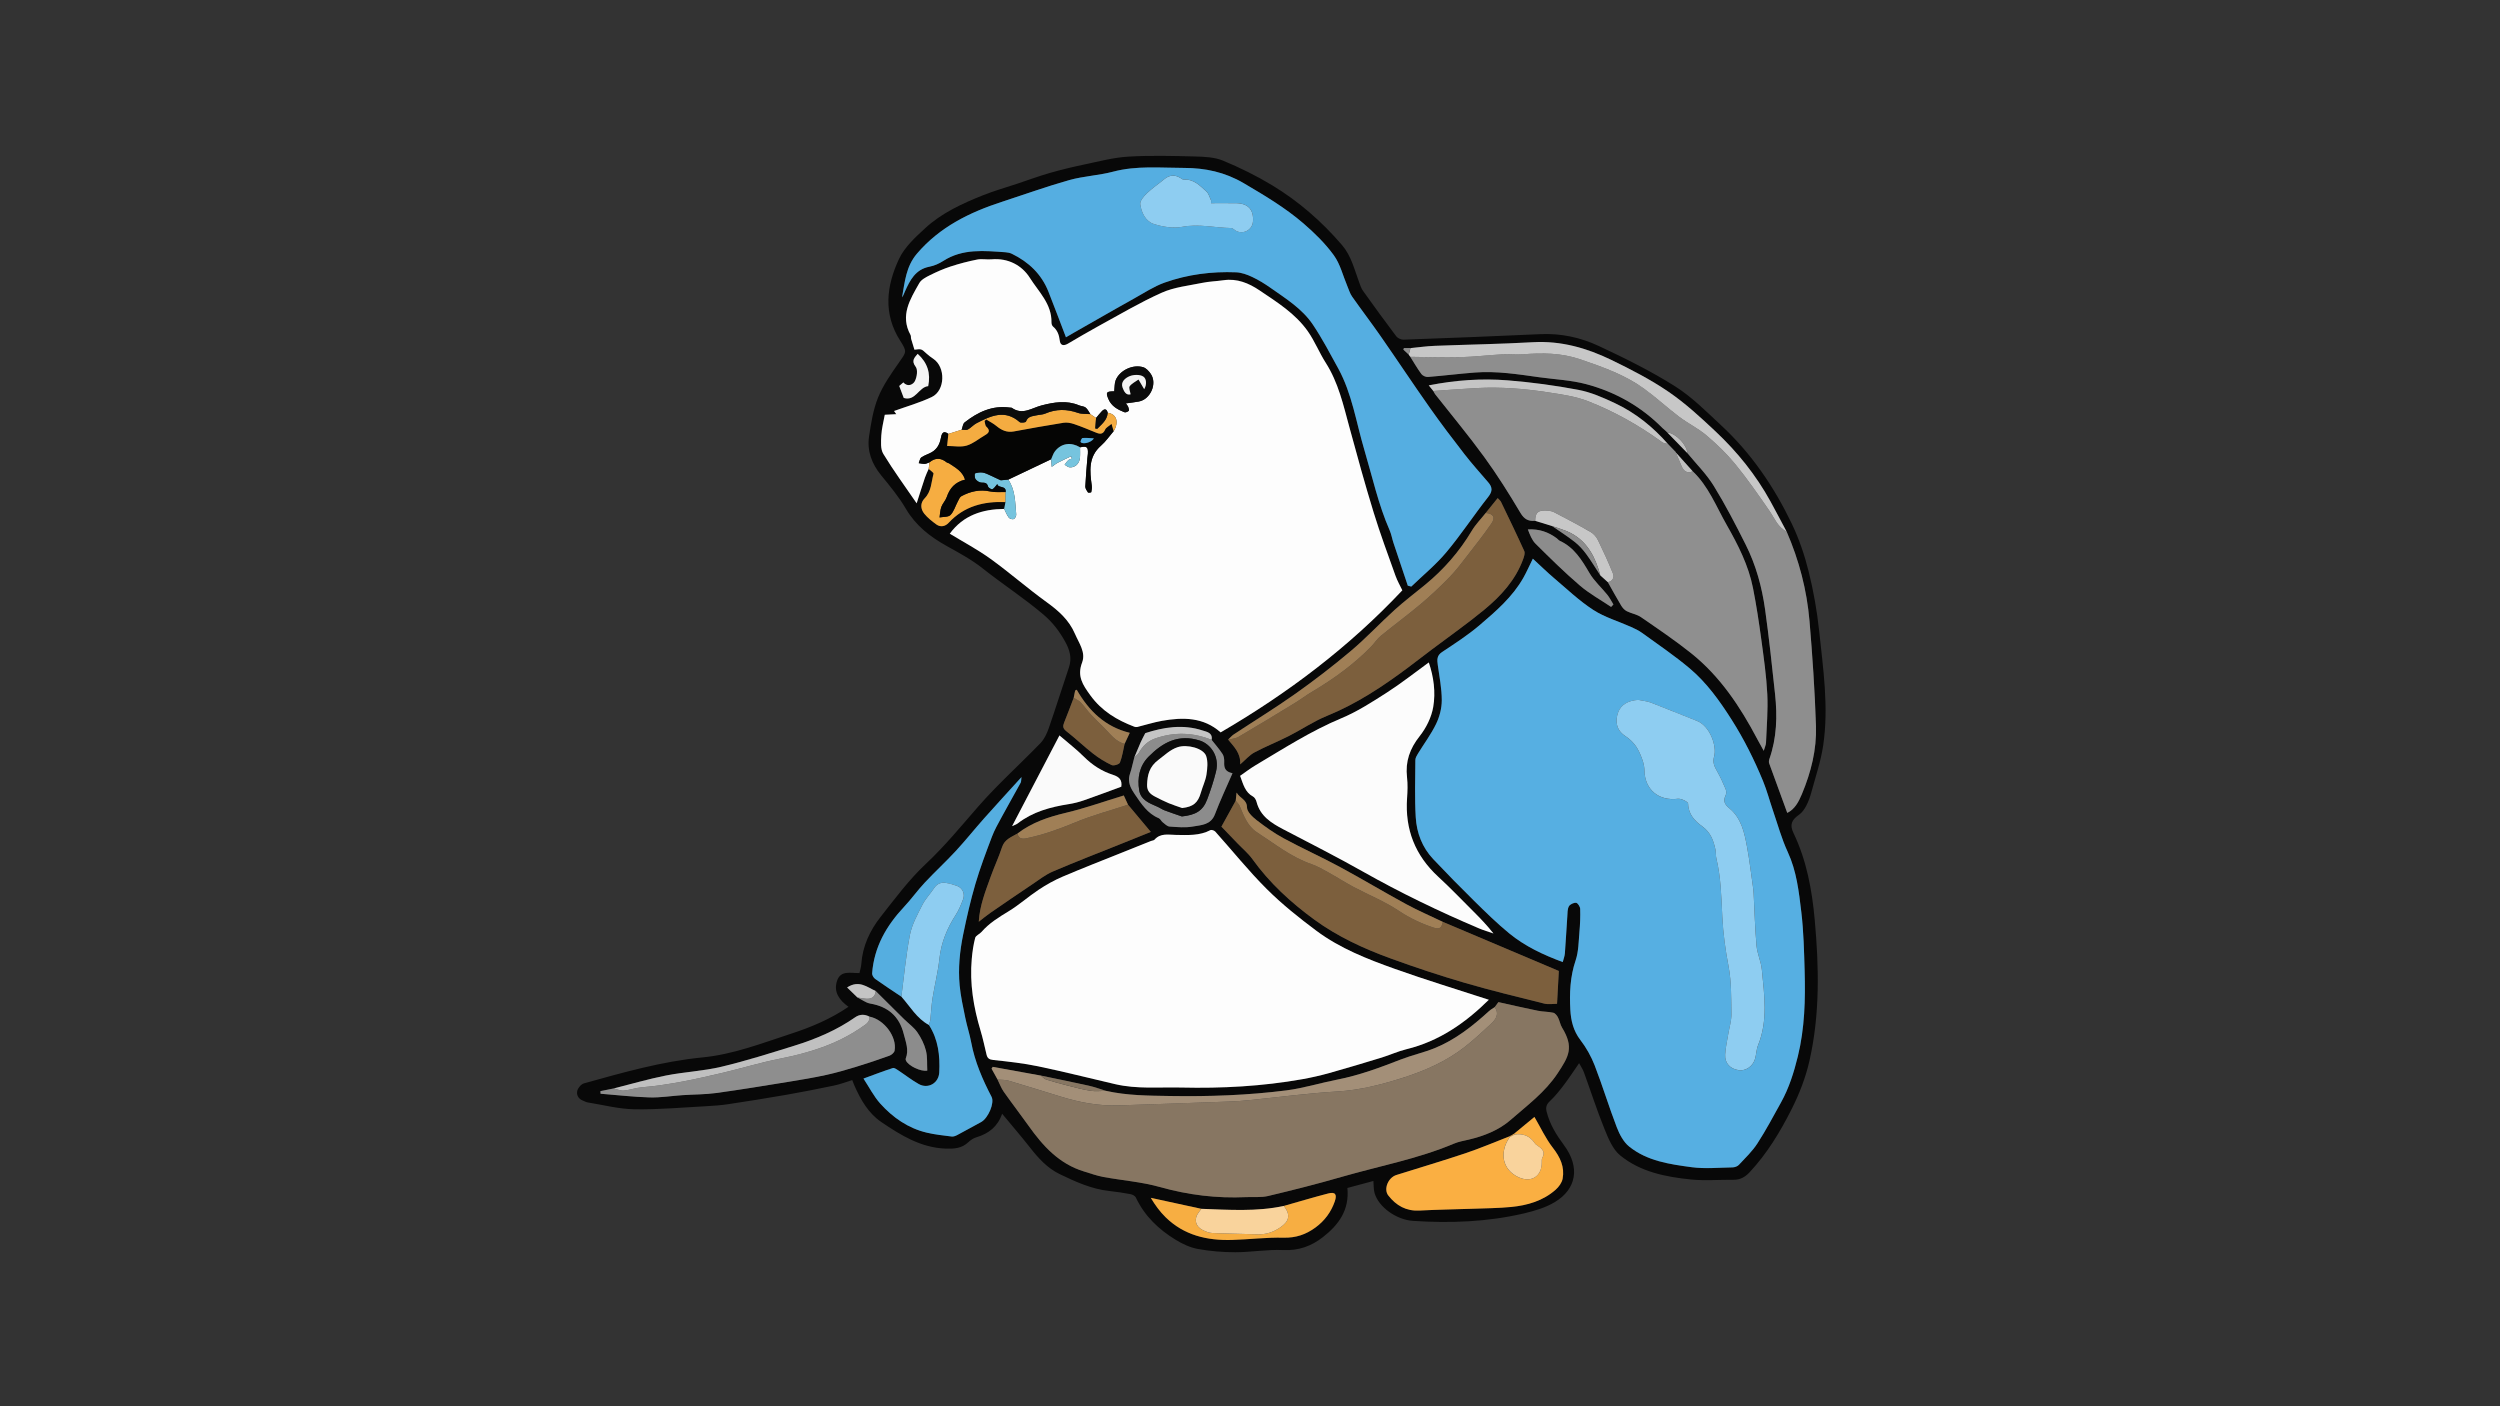 <?xml version="1.0" encoding="UTF-8"?>
<svg id="Layer_1" data-name="Layer 1" xmlns="http://www.w3.org/2000/svg" version="1.1" viewBox="0 0 1920 1080">
  <rect x="0" y="0" width="1920" height="1080" fill="#333333" stroke="none"/>
  <defs>
    <style>
      .cls-1 {
        fill: #f4ac41;
      }

      .cls-1, .cls-2, .cls-3, .cls-4, .cls-5, .cls-6, .cls-7, .cls-8, .cls-9, .cls-10, .cls-11, .cls-12, .cls-13, .cls-14, .cls-15, .cls-16, .cls-17, .cls-18, .cls-19, .cls-20, .cls-21, .cls-22, .cls-23, .cls-24, .cls-25, .cls-26, .cls-27 {
        stroke-width: 0px;
      }

      .cls-2 {
        fill: #f7ae42;
      }

      .cls-3 {
        fill: #fcfcfc;
      }

      .cls-4 {
        fill: #55aee1;
      }

      .cls-5 {
        fill: #8ecdf1;
      }

      .cls-6 {
        fill: #76c4de;
      }

      .cls-7 {
        fill: #faaf42;
      }

      .cls-8 {
        fill: #8f8f8f;
      }

      .cls-9 {
        fill: #f9d39c;
      }

      .cls-10 {
        fill: #877662;
      }

      .cls-11 {
        fill: #8e8e8e;
      }

      .cls-12 {
        fill: silver;
      }

      .cls-13 {
        fill: #a07f56;
      }

      .cls-14 {
        fill: #f6ad41;
      }

      .cls-15 {
        fill: #0b0b0b;
      }

      .cls-16 {
        fill: #56afe2;
      }

      .cls-17 {
        fill: #080808;
      }

      .cls-18 {
        fill: #fdfdfd;
      }

      .cls-19 {
        fill: #050504;
      }

      .cls-20 {
        fill: #fafafa;
      }

      .cls-21 {
        fill: #c7c7c7;
      }

      .cls-22 {
        fill: #f3f3f3;
      }

      .cls-23 {
        fill: #8c8c8c;
      }

      .cls-24 {
        fill: #c5c5c5;
      }

      .cls-25 {
        fill: #7c5f3d;
      }

      .cls-26 {
        fill: #55aee0;
      }

      .cls-27 {
        fill: #a38f78;
      }
    </style>
  </defs>
  <path class="cls-17" d="M1212.76,816.52c-4.14,5.96-7.72,11.48-11.69,16.72-3.3,4.34-6.75,8.66-10.7,12.38-2.68,2.52-3.42,4.72-2.54,8.22,2.41,9.59,7.45,17.76,13.22,25.52,12.9,17.34,9.42,33.99-6.92,43.83-7.09,4.27-15.52,6.77-23.67,8.69-28.08,6.59-56.62,7.64-85.31,5.75-12.67-.84-26.22-10.47-29.42-21.19-.86-2.86-.65-6.05-.96-9.46-6.66,1.79-13.49,3.63-19.97,5.38,1.66,17.03-6.76,28.36-18.8,37.75-8.9,6.94-18.64,10.49-30.46,9.94-12.21-.57-24.54,1.65-36.81,1.67-9.6.01-19.32-.81-28.75-2.52-5.89-1.07-11.76-3.8-16.94-6.96-13.12-7.99-24.01-18.33-30.71-32.57-.59-1.26-2.65-2.29-4.18-2.58-5.39-1.02-10.83-1.83-16.28-2.42-13.64-1.49-25.91-7.11-38.01-12.95-9.47-4.57-16.4-12.24-22.83-20.45-6.76-8.62-13.93-16.92-21.39-25.92-3.35,9.87-10.34,15.29-19.78,18.09-2.31.68-4.55,2.22-6.33,3.9-4.96,4.66-10.75,5.01-17.16,4.8-19.12-.65-34.6-10.32-49.54-20.43-9.85-6.66-15.95-17.24-20.74-28.23-.52-1.2-.96-2.42-1.57-3.97-4.72,1.45-9.19,3.19-13.82,4.16-12.32,2.59-24.69,5.02-37.09,7.19-14.73,2.57-29.49,4.91-44.28,7.14-5.58.84-11.24,1.26-16.88,1.56-18.41.97-36.83,2.68-55.22,2.37-12.02-.2-23.99-3.37-35.96-5.29-1.28-.21-2.47-.94-3.71-1.43-3.52-1.38-5.01-4.5-4.17-7.61.6-2.22,3.01-5,5.15-5.59,29.93-8.32,59.84-16.88,90.93-19.91,23.76-2.31,45.84-10.95,68.25-18.26,15.33-5,30.16-11.24,43.92-20.61-6.86-4.96-11.62-11.2-8.82-19.83,2.8-8.62,10.72-5.86,17.26-6.09.5-2.4,1.25-4.63,1.41-6.9.95-13.82,6.63-25.85,14.95-36.41,11-13.97,21.73-28.46,34.62-40.54,14.65-13.73,27.14-29.04,40.24-44.05,14.94-17.11,32-32.35,47.81-48.72,2.97-3.07,4.96-7.44,6.4-11.57,5.38-15.5,10.26-31.17,15.5-46.71,2.39-7.1.49-13.38-2.89-19.5-4.39-7.96-9.53-14.8-16.82-20.99-14.95-12.7-31.39-23.3-46.69-35.46-8.5-6.75-18.29-11.98-27.82-17.3-12.68-7.08-23.56-15.59-31.12-28.5-5.35-9.13-12.23-17.42-18.96-25.65-7.24-8.86-10.93-18.78-9.25-29.99,1.51-10.05,3.14-20.39,6.9-29.71,3.79-9.39,9.86-17.99,15.72-26.39,5.98-8.57,6.85-8.56,1.33-17.17-13.35-20.83-10.6-42.24-1.01-62.78,4.24-9.09,12.52-16.7,20.14-23.71,12.74-11.71,28.43-18.92,44.35-25.27,8.61-3.44,17.58-5.97,26.39-8.91,8.3-2.77,16.53-5.82,24.93-8.23,8.74-2.51,17.6-4.65,26.51-6.51,11.18-2.34,22.39-5.36,33.71-6.04,17.04-1.02,34.19-.56,51.28-.13,7.24.18,15.01.5,21.54,3.19,13,5.37,25.77,11.66,37.8,18.95,20.31,12.31,38.14,27.81,53.64,45.92,7.07,8.26,9.43,18.57,13.07,28.35.86,2.3,1.6,4.77,3,6.73,8.4,11.77,16.9,23.49,25.62,35.03,1.11,1.46,3.75,2.59,5.63,2.52,35.05-1.27,70.11-2.62,105.15-4.24,15.69-.72,30.72,2.56,44.59,9.04,19.99,9.34,39.92,19.19,58.55,30.92,13.06,8.23,24.26,19.6,35.69,30.21,23.09,21.44,40.57,47.17,54.11,75.42,5.57,11.62,9.81,24.09,12.93,36.61,3.73,14.98,6.46,30.33,8.08,45.68,3.09,29.24,7.46,58.58,3.1,88.01-1.81,12.23-5.9,24.13-9.13,36.13-.95,3.51-2.21,7.02-3.9,10.22-1.34,2.54-3.15,5.19-5.45,6.8-5.87,4.11-7.37,7.74-4.32,14.11,10.16,21.21,14.26,43.9,16.34,67.04,3.26,36.11,4.01,72.15-4.08,107.85-2.95,13.01-7.72,25.29-13.73,37.22-8.8,17.48-18.83,34.04-32.24,48.41-3.31,3.54-7.1,5.82-12.19,5.77-10.99-.12-22.07.88-32.94-.23-19.4-1.98-38.78-5.81-54.27-18.49-5.72-4.69-9.08-12.97-12.02-20.22-5.81-14.32-10.54-29.08-15.83-43.61-.83-2.27-2.25-4.33-3.65-6.95ZM1160.92,871.86c-.67.33-1.34.67-2.01,1-11.09,4.29-22.04,9-33.3,12.77-17.61,5.91-35.44,11.16-53.17,16.75-6.42,2.02-9.99,10.9-6.24,15.71,6.07,7.78,13.71,12.16,24.04,11.6,13.76-.75,27.56-.91,41.34-1.4,9.63-.34,19.29-.42,28.87-1.34,12.59-1.21,24.58-4.67,34.31-13.29,2.42-2.14,4.78-5.36,5.34-8.42,1.66-9.04-1.86-16.49-7.52-23.78-5.56-7.16-9.44-15.63-14.13-23.66-4.63,3.82-10.14,8.36-15.64,12.91-.63.38-1.26.76-1.88,1.15ZM658.48,766.04c3.29,1.62,6.43,4.12,9.9,4.71,13.62,2.34,22.27,9.79,25.64,23.21,1.56,6.23,4.2,12.41,1.56,19.02-.16.39-.02.99.15,1.42,1.66,4.07,11.44,8.79,16.41,7.84-.27-5.12.22-10.45-1.02-15.35-1.26-4.97-3.69-9.89-6.63-14.11-2.68-3.86-6.78-6.73-10.19-10.09-7.28-7.18-14.53-14.4-21.79-21.61-6.62-2.93-12.75-8.71-21.95-2.71,2.79,2.7,5.35,5.19,7.91,7.67ZM1192.01,404.02c5.82,4.04,11.82,7.84,17.39,12.2,3.31,2.6,6.26,5.83,8.77,9.23,3.89,5.28,7.27,10.94,10.87,16.44,1.93,1.74,3.86,3.48,5.79,5.21,3.4,6.01,6.69,12.09,10.25,18,1.02,1.69,2.55,3.4,4.27,4.28,3.52,1.79,7.76,2.4,10.94,4.59,12.98,8.94,26.07,17.79,38.39,27.6,22.36,17.82,37.82,41.19,51.01,66.22,1.42,2.71,2.95,5.36,4.87,8.85.8-2.8,1.68-4.53,1.75-6.29.49-12.42,1.59-24.88.98-37.25-.69-14.07-2.72-28.1-4.62-42.09-1.79-13.17-3.79-26.33-6.36-39.37-3.46-17.5-11.5-33.24-20.25-48.59-8.03-14.09-13.9-29.57-26.01-41.08-4.36-4.86-8.72-9.72-13.08-14.57l.03-.36s-.33-.14-.33-.14c-.27-.29-.53-.58-.8-.87-1.63-1.7-3.27-3.39-4.9-5.09-11.54-13.14-24.99-23.96-40.8-31.39-8.96-4.21-18.33-8.33-27.96-10.16-17.92-3.4-36.1-5.84-54.28-7.3-20.03-1.61-40.09-.19-60.65,3.86,1.33,1.63,2.42,2.97,3.51,4.3.48.86.87,1.79,1.47,2.56,12.58,16.02,25.67,31.68,37.65,48.15,10.02,13.78,19.12,28.27,27.82,42.93,2.96,5,6.21,6.54,11.32,6.09,4.33,1.34,8.66,2.68,12.98,4.02ZM824.59,535.92c-2.43,6.34-4.77,12.71-7.33,18.99-1.15,2.83-.99,4.56,1.74,6.69,7.04,5.48,13.48,11.72,20.51,17.21,4.38,3.42,9.22,6.4,14.24,8.77,1.57.74,5.81-.58,6.35-1.94,1.8-4.55,2.48-9.54,3.58-14.36,1.18-2.52,2.36-5.04,3.97-8.49-18.83-4.56-31.44-16.81-40.75-33.11-.4.22-.81.45-1.21.67-.37,1.86-.74,3.71-1.1,5.57ZM772.24,385.63c-.34,1.73-.69,3.45-1.03,5.18-16.67.2-31.37,4.84-41.76,19.03,10.33,6.31,21.35,12.15,31.38,19.38,14.65,10.57,28.29,22.56,42.93,33.14,9.21,6.65,17.25,13.72,21.83,24.41,3.06,7.15,8.46,14.16,5.46,22.06-3.97,10.45.46,17.01,6.31,25.1,8.81,12.18,20.47,19.07,33.84,24.16.69.26,1.57.36,2.28.18,6.27-1.54,12.46-3.54,18.79-4.68,16.26-2.93,32.06-2.85,45.18,8.84,51.46-29.98,98.54-65.48,139.54-109.1-1.61-3.39-3.81-7.15-5.25-11.18-5.75-16.1-11.73-32.15-16.74-48.49-6.68-21.76-12.73-43.72-18.69-65.7-4.61-17.01-8.46-34.2-18.15-49.38-4.99-7.81-8.44-16.65-13.76-24.2-9.56-13.58-23.57-22.3-37.08-31.4-8.3-5.58-17.24-9.29-27.63-7.79-5.41.78-10.93.91-16.26,2.01-10.5,2.16-21.59,3.27-31.2,7.57-16.88,7.55-32.87,17.1-49.16,25.97-7.73,4.21-15.28,8.76-22.9,13.18-3.1,1.81-5.8,1.6-6.26-2.34-.51-4.35-1.78-7.97-5.21-10.85-.76-.64-1.19-2.1-1.16-3.17.28-14.15-9.92-23.6-16.57-34.15-6.15-9.75-16.79-15.39-29.53-14.27-3.63.32-7.43-.53-10.96.17-6.91,1.38-13.77,3.17-20.46,5.35-5.49,1.8-10.84,4.18-16.02,6.77-2.96,1.48-6.48,3.31-7.98,5.98-6.99,12.37-14.97,24.82-6.7,39.88.45.81.17,1.99.44,2.94.8,2.82,1.71,5.62,2.53,8.3,5.44-.67,5.38-.61,9.01,2.75,1.7,1.58,3.58,2.99,5.51,4.27,9.53,6.35,9.2,24.38-1.2,29.33-9.2,4.39-19.16,7.18-28.97,10.74.34.48.9,1.29,1.7,2.44-3.11.16-5.84.3-8.82.45-.97,5.48-2.4,10.66-2.67,15.89-.24,4.71-.71,10.4,1.51,14.08,7.68,12.68,16.49,24.66,25.65,38.04,2.45-7.63,4.33-13.7,6.36-19.72.78-2.3,1.89-4.48,2.86-6.72,1.31,1.27,3.95,2.9,3.72,3.75-1.74,6.44-1.6,13.55-6.82,18.87-3.5,3.57-3.23,8.15-.26,11.82,2.56,3.16,5.9,5.78,9.21,8.2,3.3,2.41,6.95,1.51,9.49-1.23,11.89-12.82,26.95-16.61,43.69-15.9ZM930.53,568.21c.98-5.5-3.75-6.15-6.89-7.18-15.17-5-30.11-2.52-44.07,2.03-1.36,2.68-2.53,4.76-3.5,6.94-1.69,3.8-3.25,7.66-4.87,11.5-.8,3.21-1.58,6.42-2.41,9.62-.56,2.16-1.55,4.28-1.7,6.46-.34,4.77,1.73,8.51,4.49,12.54,5.04,7.35,9.7,14.67,18.36,18.3,1.23.51,1.89,2.25,3.03,3.14,1.64,1.27,3.41,3.13,5.23,3.26,5.96.42,12.12,1.02,17.92-.03,6.39-1.15,13.8-1.11,16.94-9.39,3.97-10.49,8.8-20.66,13.49-31.53-6.01-1.21-6.54-4.56-6.37-8.6.09-2.05-.19-4.49-1.26-6.13-2.49-3.83-5.56-7.29-8.4-10.9ZM986,926.15c-20.99,4.53-42.2,2.96-63.38,2.22-12.93-2.81-25.86-5.62-38.8-8.43,3.26,5.51,6.96,10.58,11.38,14.91,14.1,13.83,31.76,17.96,50.79,17.43,13.28-.37,26.55-2.08,39.8-1.75,9.43.23,17.12-2.41,24.45-7.77,7.09-5.19,12.03-11.88,14.89-20.1,1.89-5.44.31-7.47-5.09-6.07-11.4,2.96-22.7,6.35-34.03,9.56ZM1083.24,267.32h-5.03c-.15.39-.3.78-.44,1.17,1.37,1.28,2.74,2.55,4.11,3.83.41.56.81,1.13,1.22,1.69,2.81,4.44,5.42,9.03,8.54,13.24.97,1.31,3.37,2.38,5.01,2.25,12.07-.97,24.09-2.48,36.16-3.41,16.67-1.28,33.09,1.37,49.52,3.65,11.99,1.67,24.29,2.19,35.9,5.29,22.42,5.99,42.28,17.18,58.75,33.89.64.56,1.28,1.11,1.92,1.67.5.48,1,.97,1.51,1.45,5.18,5.33,10.35,10.65,15.53,15.98,6.82,8.35,14.64,16.08,20.25,25.18,8.97,14.55,16.83,29.82,24.52,45.12,7.9,15.73,12.51,32.67,14.93,50.03,3,21.55,5.3,43.21,7.62,64.85,1.81,16.84,1.34,33.56-4.38,49.79-.35.99-.5,2.3-.16,3.25,4.59,12.76,9.29,25.48,13.91,38.11,5.75-2.92,8.61-8.2,11.21-14.4,7.03-16.82,11.43-34.24,10.84-52.32-.88-26.91-2.69-53.81-4.97-80.64-2.02-23.8-8.03-46.78-17.58-68.75-4.14-7.75-8.19-15.55-12.43-23.24-11.09-20.16-25.4-37.92-42.07-53.61-11.47-10.8-23.19-21.63-36.14-30.48-13.8-9.43-28.87-17.19-43.96-24.5-18.86-9.14-38.66-14.82-60.16-13.6-25.23,1.43-50.53,1.8-75.79,2.8-6.12.24-12.22,1.13-18.33,1.73ZM799.39,826.05c-12.32-2.23-24.65-4.47-36.97-6.7-.3.47-.61.94-.91,1.4,1.55,2.8,3.1,5.6,4.64,8.4,1.55,3.12,2.75,6.49,4.73,9.31,6.19,8.81,12.8,17.32,19.03,26.1,11.04,15.56,23.52,29.32,42.57,35.11,4.91,1.49,9.78,3.29,14.8,4.22,14.53,2.69,29.48,3.78,43.63,7.77,21.75,6.13,43.62,8.77,66.06,7.74,5.64-.26,11.5.42,16.89-.86,18.89-4.49,37.74-9.25,56.39-14.65,28.87-8.36,58.6-13.83,86.47-25.61,3.64-1.54,7.66-2.19,11.54-3.11,11.63-2.76,22.93-7.25,31.73-14.93,12.8-11.17,26.72-21.43,36.31-35.99,8.46-12.84,12.7-19.74,3.35-35.06-1.43-2.35-1.82-5.33-3.11-7.79-.77-1.48-2.19-3.29-3.62-3.61-3.85-.87-7.93-.73-11.81-1.52-10.2-2.08-20.34-4.43-30.33-6.64-.91,1.23-1.86,2.53-2.82,3.82-1.47,1.01-3.07,1.86-4.37,3.05-12.59,11.49-25.88,22.04-41.81,28.49-8.43,3.41-17.44,5.38-25.92,8.68-15.96,6.22-31.95,12.18-48.85,15.47-13.03,2.54-25.82,6.58-38.94,8.25-29.7,3.79-59.59,4.83-89.56,4.33-16.49-.27-32.91-.3-49.09-3.95-4.41-1.34-8.75-2.97-13.23-3.97-12.23-2.73-24.52-5.2-36.79-7.77ZM667.7,780.75c-3.72-2-7.53-1.85-10.87.48-14.34,10-30.21,16.73-46.76,21.86-18.54,5.75-37.08,11.66-55.94,16.15-14.01,3.33-28.63,3.97-42.79,6.77-13.45,2.66-26.66,6.56-39.98,9.91-3.4.69-6.8,1.38-10.21,2.06.03.66.05,1.32.08,1.99,12.55,1,25.08,2.48,37.65,2.84,8.41.24,16.86-1.17,25.3-1.74,8.63-.58,17.34-.47,25.88-1.64,18.76-2.56,37.45-5.67,56.14-8.7,9.49-1.54,18.98-3.14,28.37-5.19,7.76-1.7,15.42-3.94,23.03-6.26,8.55-2.61,17.04-5.45,25.45-8.49,1.64-.59,3.74-2.36,4.02-3.89,1.96-10.65-8.1-24-19.35-26.16ZM866.31,618c-1.22-2.66-2.44-5.32-3.24-7.08-15.09,4.59-29.6,9.77-44.5,13.32-13.42,3.19-26.08,7.41-37.1,15.87-4.63,2.72-9.89,4.39-11.89,10.48-2.53,7.71-6.02,15.1-8.75,22.75-3.98,11.13-8.44,22.16-9.13,34.56,3.18-2.45,5.94-4.79,8.9-6.83,10.64-7.34,21.31-14.64,32.05-21.83,5.21-3.49,10.26-7.5,15.95-9.93,17.53-7.5,35.34-14.36,53.03-21.47,7.72-3.1,15.43-6.21,22.19-8.93-5.93-7.08-11.72-14-17.51-20.91ZM1141.01,393.97c-3.6,4.55-7.77,8.76-10.71,13.7-9.49,15.92-21.45,29.61-35.72,41.34-7.84,6.44-15.97,12.57-23.48,19.37-11.34,10.27-21.8,21.54-33.47,31.39-13.7,11.57-27.97,22.55-42.61,32.92-15.44,10.94-31.62,20.85-47.43,31.28-1.64,1.08-2.93,2.69-4.38,4.05,4.39,5.46,9.85,10.34,9.23,19.04,4.12-3.54,7.12-7.14,10.95-9.19,8.54-4.57,17.6-8.14,26.24-12.52,9.9-5.02,19.2-11.38,29.42-15.54,22.72-9.25,42.86-22.56,62.33-37.13,6.12-4.58,12.16-9.28,18.27-13.89,13.38-10.09,27.16-19.71,40.07-30.37,12.89-10.65,24.23-22.88,30.09-39.11.69-1.92,1.53-4.51.81-6.11-5.73-12.68-11.81-25.21-17.85-37.75-.47-.97-1.45-1.68-2.56-2.92-3.22,3.99-6.21,7.71-9.21,11.43ZM692.26,765.45c6.73,7.54,11.77,16.73,21.12,21.72,7.21,11.14,8.57,23.64,7.94,36.42-.41,8.3-8.61,12.93-15.73,8.95-5.47-3.05-10.43-7-15.68-10.46-1.3-.85-3.12-2.2-4.23-1.84-7.18,2.32-14.22,5.04-22.56,8.09,4.48,6.78,7.95,13.73,12.96,19.28,9.66,10.71,21.35,18.87,35.66,22.26,6.27,1.49,12.74,2.16,19.15,2.97,1.35.17,2.95-.46,4.22-1.13,6.14-3.24,12.19-6.67,18.31-9.95,5.51-2.95,10.49-14.75,8.1-19.34-6.93-13.32-12.88-26.98-15.66-41.89-1.19-6.36-3.26-12.56-4.55-18.9-1.68-8.26-3.55-16.54-4.33-24.91-1.23-13.14.09-26.29,2.74-39.17,2.67-12.97,5.62-25.93,9.34-38.63,3.6-12.27,8.17-24.28,12.69-36.26,1.96-5.19,4.76-10.09,7.41-15,4.82-8.9,9.83-17.69,14.7-26.57.42-.76.29-1.83.63-4.3-10.22,11.26-19.55,21.38-28.7,31.67-7.39,8.31-14.32,17.04-21.87,25.19-7.67,8.3-16.03,15.96-23.75,24.22-5.55,5.94-10.3,12.63-15.86,18.56-13.59,14.48-23.04,30.87-24.54,51.08-.1,1.41,1.16,3.45,2.4,4.34,6.58,4.68,13.36,9.08,20.06,13.58ZM1108.1,707.99c-9.42-4.52-19.06-8.66-28.23-13.64-17.22-9.36-34.03-19.46-51.27-28.77-14.03-7.57-28.62-14.11-42.64-21.7-7.38-4-14.32-8.94-20.97-14.09-3.17-2.46-7.25-6.37-7.3-9.68-.08-6.15-5.15-6.67-8-11.4-.33,3.08-.5,4.66-.66,6.24-3.49,6.33-6.98,12.65-10.98,19.92,3.55,3.68,8,8.31,12.46,12.95,3.8,3.95,8.14,7.53,11.3,11.94,13.15,18.32,29.49,33.31,47.57,46.51,18.02,13.16,38.13,22.37,58.94,29.94,18.54,6.74,37.29,12.97,56.22,18.51,20.36,5.95,41,10.93,61.59,16.08,3.06.76,6.47.11,9.67.11.48-8.76.93-17.15,1.37-25.2-29.6-12.53-59.34-25.12-89.08-37.71ZM1200.18,738.86c.57-2.26,1.47-4.44,1.64-6.69.73-9.45,1.21-18.91,1.86-28.36.18-2.63.05-5.58,1.22-7.74.84-1.55,3.72-2.88,5.53-2.71,1.24.12,3.09,2.98,3.14,4.66.18,5.96-.05,11.96-.59,17.91-.65,7.28-.62,14.9-2.92,21.68-4.23,12.5-4.75,25.15-4.06,37.96.45,8.29,2.33,16.16,7.75,23.2,4.51,5.86,8.28,12.6,10.95,19.5,6.06,15.66,10.93,31.79,16.96,47.47,2.08,5.41,5.16,11.3,9.51,14.81,13.81,11.16,31.11,13.61,47.97,15.87,10.3,1.38,20.93.33,31.41.15,1.66-.03,3.77-.74,4.86-1.91,4.97-5.32,10.35-10.45,14.27-16.5,6.59-10.17,12.27-20.93,18.16-31.54,6.16-11.1,9.9-23.1,12.91-35.4,5.28-21.59,5.83-43.53,5.2-65.53-.43-15.12-.77-30.31-2.56-45.31-1.86-15.61-3.6-31.33-10.42-46.05-4.73-10.2-7.71-21.22-11.38-31.91-2.59-7.54-4.61-15.32-7.64-22.68-6.72-16.28-14.5-31.96-24.02-46.94-9.27-14.6-19.21-28.49-32.37-39.56-11.55-9.71-24.12-18.21-36.36-27.09-2.63-1.91-5.65-3.35-8.63-4.68-9.67-4.32-20.15-7.35-28.92-13.03-10.78-6.98-20.24-16.03-30.1-24.39-5.51-4.67-10.67-9.75-16.34-14.98-2.7,5.48-4.75,10.18-7.26,14.63-8.34,14.79-21.07,25.72-33.69,36.49-8.94,7.63-18.95,14.05-28.76,20.59-4.09,2.72-3.84,5.94-3.3,9.9,1.25,9.01,3.05,18.05,3.08,27.09.02,6.07-1.67,12.61-4.32,18.11-3.87,8.04-9.33,15.3-14.02,22.96-.91,1.49-1.95,3.25-1.96,4.89-.09,14.66-.58,29.36.29,43.97.72,11.98,4.98,23.17,13.43,32.11,10.29,10.87,20.76,21.59,31.43,32.08,8.75,8.59,17.52,17.25,26.99,25,12.03,9.84,26.04,16.44,41.04,21.99ZM1143.42,767.82c-24.46-7.98-48.48-15.26-72.08-23.68-21.13-7.54-42.2-15.77-60.35-29.32-13.29-9.92-26.38-20.37-38.1-32.04-13.97-13.91-26.35-29.4-39.53-44.11-.77-.86-2.88-1.56-3.73-1.12-8.4,4.42-17.43,3.77-26.4,3.67-5.8-.06-11.87-1.61-16.53,3.65-.58.65-1.85.66-2.78,1.03-7.72,3.08-15.44,6.18-23.15,9.28-14.94,6.01-29.98,11.82-44.78,18.16-6.34,2.71-12.45,6.15-18.21,9.96-7.89,5.22-15.01,11.65-23.07,16.54-7.58,4.6-15,9.14-20.88,15.9-1.47,1.69-4.39,2.75-4.86,4.57-1.38,5.26-2.15,10.73-2.63,16.17-1.68,18.82,1.35,37.09,6.77,55.08,1.82,6.04,3.11,12.25,4.59,18.39.66,2.72,1.96,3.77,5.09,4.11,11.54,1.24,23.14,2.49,34.48,4.86,19.85,4.14,39.53,9.14,59.29,13.73,16.76,3.89,33.81,2.17,50.75,2.57,31.17.74,62.18-.94,92.91-6.4,7.02-1.25,14.01-2.84,20.88-4.77,13.42-3.76,26.77-7.78,40.1-11.86,6.35-1.95,12.46-4.8,18.89-6.37,25.06-6.09,45.22-20.09,63.36-38ZM1081.19,449.8c.88.24,1.77.47,2.65.71,9.05-8.75,18.92-16.8,26.95-26.4,11.39-13.62,21.17-28.57,32.17-42.52,3.45-4.38,3.21-7.4-.03-11.18-6.16-7.18-12.5-14.22-18.29-21.68-9.08-11.7-18.04-23.51-26.57-35.62-12.82-18.2-25.12-36.76-37.83-55.03-7.12-10.24-14.7-20.15-21.87-30.35-1.67-2.38-2.51-5.36-3.67-8.09-3.36-7.93-5.4-16.8-10.33-23.58-6.59-9.07-14.84-17.16-23.38-24.51-14.01-12.06-29.86-21.47-45.84-30.87-14.49-8.53-29.65-11.69-45.68-11.71-18.21-.02-36.52-1.91-54.62,2.88-11,2.92-22.67,3.37-33.62,6.45-17.36,4.88-34.36,11.04-51.53,16.62-24.98,8.11-47.93,19.32-65.49,39.87-8.46,9.89-9.34,21.81-11.45,33.57,1.03-1.34,1.49-2.89,2.15-4.35,3.92-8.76,8.07-17.14,18.98-19.21,3.67-.7,7.37-2.37,10.54-4.41,15.01-9.65,31.51-7.76,47.93-6.64,1.63.11,3.35.48,4.81,1.19,12.85,6.28,22.68,15.58,28.02,29.08,4.54,11.48,8.85,23.04,13.45,35.03,2.52-1.47,4.35-2.56,6.2-3.62,6.06-3.46,12.13-6.92,18.2-10.37,9.22-5.23,18.39-10.54,27.67-15.66,7.84-4.32,15.44-9.43,23.78-12.39,17.64-6.26,36.11-8.62,54.83-7.87,4.16.17,8.46,1.74,12.29,3.54,4.93,2.31,9.65,5.23,14.12,8.37,11.82,8.32,24.39,16.09,32.58,28.32,7.18,10.72,13.21,22.23,19.42,33.57,10.7,19.54,13.82,41.61,20.07,62.6,6.17,20.7,10.72,41.87,19.44,61.77,1.32,3.01,1.84,6.36,2.89,9.51,3.65,11,7.36,21.99,11.04,32.98ZM952.4,595.84c2.4,6.51,3.8,12.61,9.91,15.9,1.28.69,2.31,2.56,2.71,4.08,2.84,10.99,11.35,16.26,20.52,21.07,20.45,10.71,41.08,21.13,61.17,32.48,28.85,16.3,58.6,30.65,89.07,43.58,3.64,1.54,7.46,2.65,11.19,3.96-4.84-6.17-10.08-11.61-15.42-16.94-8.94-8.93-17.7-18.07-26.99-26.63-17.75-16.35-25.62-36.37-23.93-60.38.37-5.31.56-10.72-.04-15.98-1.39-12.1,2.11-22.04,9.74-31.66,5-6.3,9.02-14.45,10.37-22.3,1.96-11.34.41-23.08-3.39-34.25-10.76,7.8-21.03,15.95-32.01,23.01-11.3,7.26-22.77,14.7-35.09,19.83-23.31,9.72-44.35,23.29-65.88,36.08-4.19,2.49-8.08,5.5-11.93,8.15ZM777.29,634.47c1.61-.77,3.17-1.22,4.36-2.14,11.57-8.94,25.09-12.55,39.18-14.77,3.92-.62,7.83-1.61,11.58-2.92,9.63-3.34,19.17-6.96,28.73-10.46.75-4.89-1.26-7.49-6.34-9.11-8.45-2.69-15.82-7.41-22.25-13.8-5.79-5.76-12.31-10.77-18.9-16.46-12.41,23.77-24.25,46.43-36.37,69.65ZM1237.34,466.12c.59-.62,1.18-1.25,1.77-1.87-1.53-2.47-2.83-5.12-4.63-7.37-4.53-5.65-10.16-10.6-13.76-16.76-5.89-10.05-11.73-19.71-22.84-24.79-.87-.4-1.48-1.33-2.28-1.92-6.39-4.75-13.5-7.31-22.21-6.82,1.55,4.03,3.07,8.18,5.91,11,11.07,10.98,22.2,21.97,34.03,32.11,7.32,6.27,15.96,11.01,24.01,16.43ZM704.76,271.74c-2.41,2.96-5.13,5.21-1.48,10,1.76,2.31.93,7.93-.68,11.03-1.22,2.34-5.31,4.92-8.81.91-1.49,1.29-2.72,2.35-3.17,2.74,1.38,3.68,2.4,6.38,3.47,9.22,9.05,2.75,11.52-8.39,18.77-9.08,2.06-9.86-.53-17.99-8.09-24.81Z"/>
  <path class="cls-18" d="M713.22,360.11c-.96,2.23-2.08,4.42-2.86,6.72-2.03,6.02-3.91,12.09-6.36,19.72-9.15-13.38-17.97-25.36-25.65-38.04-2.23-3.68-1.76-9.36-1.51-14.08.27-5.23,1.69-10.41,2.67-15.89,2.98-.15,5.71-.29,8.82-.45-.8-1.14-1.36-1.95-1.7-2.44,9.81-3.56,19.77-6.35,28.97-10.74,10.4-4.96,10.73-22.98,1.2-29.33-1.93-1.29-3.81-2.7-5.51-4.27-3.62-3.36-3.57-3.42-9.01-2.75-.83-2.68-1.73-5.47-2.53-8.3-.27-.95,0-2.13-.44-2.94-8.27-15.05-.29-27.5,6.7-39.88,1.51-2.67,5.02-4.5,7.98-5.98,5.18-2.59,10.52-4.97,16.02-6.77,6.69-2.19,13.56-3.98,20.46-5.35,3.52-.7,7.32.15,10.96-.17,12.74-1.13,23.39,4.52,29.53,14.27,6.65,10.55,16.86,20,16.57,34.15-.02,1.07.4,2.54,1.16,3.17,3.42,2.87,4.7,6.49,5.21,10.85.46,3.94,3.16,4.14,6.26,2.34,7.61-4.43,15.16-8.97,22.9-13.18,16.28-8.87,32.28-18.42,49.16-25.97,9.61-4.3,20.7-5.41,31.2-7.57,5.33-1.1,10.86-1.22,16.26-2.01,10.39-1.51,19.34,2.21,27.63,7.79,13.51,9.09,27.53,17.82,37.08,31.4,5.31,7.55,8.77,16.39,13.76,24.2,9.69,15.19,13.53,32.37,18.15,49.38,5.96,21.97,12.01,43.94,18.69,65.7,5.01,16.34,11,32.38,16.74,48.49,1.44,4.03,3.64,7.8,5.25,11.18-41,43.62-88.08,79.13-139.54,109.1-13.12-11.69-28.92-11.77-45.18-8.84-6.34,1.14-12.52,3.14-18.79,4.68-.71.17-1.59.08-2.28-.18-13.37-5.1-25.02-11.99-33.84-24.16-5.85-8.09-10.28-14.65-6.31-25.1,3-7.9-2.4-14.91-5.46-22.06-4.58-10.7-12.62-17.76-21.83-24.41-14.65-10.58-28.28-22.57-42.93-33.14-10.02-7.23-21.05-13.07-31.38-19.38,10.39-14.19,25.08-18.83,41.76-19.03,1.14,2.26,2.03,4.7,3.53,6.69.68.9,2.83,1.53,3.84,1.12.98-.4,2.01-2.35,1.9-3.51-.88-9.17-.58-18.66-6.12-26.77,10.98-5.22,21.96-10.44,32.94-15.66.14,1.95.27,3.91.41,5.86,1.53-1.06,2.98-2.3,4.62-3.16,3.35-1.76,6.81-3.32,10.23-4.96.23.58.47,1.16.7,1.74-.94.39-2.07.58-2.79,1.23-1.1.99-1.92,2.3-2.86,3.48,1.33.72,2.63,1.97,3.99,2.05,4.17.22,7.43-2.95,7.83-7.41.24-2.64.06-5.31.07-7.97,5.2-1.16,6.29-.27,5.98,4.93-.07,1.16-.29,2.3-.38,3.46-.57,7.23-1.26,14.45-1.58,21.69-.07,1.52,1.12,3.21,2.05,4.59.25.36,2.47.04,2.53-.23.35-1.62.6-3.35.38-4.98-1.5-11.15-2.81-22.07,7.09-30.74,3.68-3.22,6.51-7.4,9.73-11.15,4.28-6.99,2.28-13.17-4.57-14.12-.71-2.88-2.26-3.42-4.36-1.33-1.65,1.65-3.06,3.54-4.58,5.32-1.46-.99-2.92-1.97-4.38-2.96-1.17-1.7-2.06-3.75-3.6-5-1.3-1.05-3.42-1.03-5.07-1.72-9.61-4.06-19.41-2.36-28.79.06-7.65,1.98-14.63,7.66-22.82,1.88-.36-.25-.97-.14-1.47-.21-13.45-1.92-24.62,3.4-34.79,11.36-1.38,1.08-1.56,3.7-2.3,5.6-3.4,1.08-6.8,2.15-10.2,3.23-4.35-3.3-5.27.43-5.8,3.24-.88,4.7-2.91,8.45-7.03,10.84-2.55,1.48-5.52,2.28-7.91,3.95-1.15.8-1.39,2.91-2.04,4.43,1.56.21,3.14.64,4.69.55,1.22-.07,2.4-.77,3.6-1.19-.22,1.69-.44,3.38-.65,5.08ZM855.73,300.54c-6.13,0-6.61.79-4.47,5.9,2.34,5.57,7.15,8.12,12.3,10.16.88.35,2.55-.35,3.35-1.1.43-.41-.08-2.01-.42-2.97-.28-.8-.95-1.46-1.81-2.72,3.7-.53,6.82-.88,9.89-1.43,8.99-1.63,14.35-13.77,9.22-21.25-1.42-2.07-3.5-4.37-5.74-5.08-7.93-2.5-18.16,2.37-21.19,9.93-1,2.49-.75,5.47-1.12,8.56Z"/>
  <path class="cls-16" d="M1200.18,738.86c-15-5.55-29-12.15-41.04-21.99-9.48-7.75-18.25-16.4-26.99-25-10.68-10.49-21.15-21.2-31.43-32.08-8.45-8.94-12.71-20.13-13.43-32.11-.87-14.61-.38-29.31-.29-43.97.01-1.64,1.05-3.4,1.96-4.89,4.69-7.65,10.15-14.92,14.02-22.96,2.65-5.5,4.33-12.04,4.32-18.11-.02-9.03-1.83-18.08-3.08-27.09-.55-3.96-.8-7.18,3.3-9.9,9.81-6.53,19.82-12.96,28.76-20.59,12.62-10.77,25.34-21.69,33.69-36.49,2.51-4.45,4.56-9.15,7.26-14.63,5.68,5.23,10.84,10.31,16.34,14.98,9.86,8.36,19.32,17.41,30.1,24.39,8.77,5.68,19.25,8.7,28.92,13.03,2.98,1.33,6,2.78,8.63,4.68,12.23,8.88,24.81,17.38,36.36,27.09,13.16,11.07,23.1,24.97,32.37,39.56,9.51,14.98,17.3,30.66,24.02,46.94,3.04,7.36,5.05,15.13,7.64,22.68,3.67,10.69,6.65,21.71,11.38,31.91,6.82,14.72,8.56,30.44,10.42,46.05,1.79,14.99,2.13,30.19,2.56,45.31.62,22,.07,43.94-5.2,65.53-3.01,12.31-6.75,24.3-12.91,35.4-5.89,10.61-11.57,21.37-18.16,31.54-3.92,6.05-9.3,11.18-14.27,16.5-1.09,1.16-3.2,1.88-4.86,1.91-10.48.17-21.12,1.23-31.41-.15-16.86-2.27-34.16-4.72-47.97-15.87-4.36-3.52-7.43-9.4-9.51-14.81-6.03-15.68-10.9-31.8-16.96-47.47-2.67-6.9-6.45-13.64-10.95-19.5-5.42-7.04-7.3-14.91-7.75-23.2-.69-12.81-.18-25.46,4.06-37.96,2.3-6.78,2.27-14.4,2.92-21.68.53-5.95.77-11.95.59-17.91-.05-1.68-1.9-4.54-3.14-4.66-1.81-.18-4.68,1.16-5.53,2.71-1.18,2.16-1.04,5.11-1.22,7.74-.66,9.45-1.13,18.92-1.86,28.36-.17,2.25-1.07,4.43-1.64,6.69ZM1258.36,537.53c-7.71.39-13.28,3.57-15.47,9.2-2.68,6.89-1.53,13.98,4.93,18.28,5.68,3.77,9.2,7.87,11.9,14.28,1.77,4.22,3.15,7.95,3.23,12.44.26,14.84,11.04,23.6,25.71,21.75,2.54-.32,7.81,2.35,7.84,3.71.13,8.34,5.27,13.44,10.97,17.57,6.3,4.56,8.5,10.75,9.99,17.63.49,2.25.2,4.68.73,6.92,3.54,14.78,3.82,29.89,4.57,44.93.64,12.78,2.37,25.29,4.78,37.89,2.28,11.94,2.03,24.42,2.21,36.68.08,5.16-1.62,10.34-2.46,15.52-.85,5.22-2.09,10.43-2.34,15.68-.32,6.59,3.81,10.89,10.34,11.89,5.25.8,10.78-2.77,12.53-8.5,1.06-3.47,1.03-7.32,2.38-10.64,7.76-19.04,4.76-38.6,2.91-58.04-.59-6.2-3.54-12.18-4.09-18.38-1.19-13.38-1.51-26.83-2.22-40.26-.1-1.81-.32-3.63-.58-5.42-1.44-9.99-2.6-20.04-4.44-29.96-2.07-11.12-4.32-22.38-13.84-30.08-3.41-2.76-4.73-5.59-2.62-9.81.65-1.3.54-3.41-.04-4.8-1.89-4.54-3.93-9.05-6.34-13.33-2.11-3.75-3.93-6.82-2.47-11.8,2.15-7.36-2.89-23.23-13.29-27.25-11.76-4.55-23.39-9.46-35.16-13.97-3.04-1.16-6.43-1.43-9.65-2.1Z"/>
  <path class="cls-18" d="M1143.42,767.82c-18.14,17.91-38.31,31.91-63.36,38-6.43,1.56-12.53,4.42-18.89,6.37-13.33,4.09-26.68,8.1-40.1,11.86-6.87,1.92-13.85,3.52-20.88,4.77-30.73,5.46-61.74,7.13-92.91,6.4-16.94-.4-33.99,1.33-50.75-2.57-19.76-4.59-39.44-9.59-59.29-13.73-11.34-2.37-22.94-3.62-34.48-4.86-3.13-.34-4.43-1.38-5.09-4.11-1.49-6.14-2.77-12.35-4.59-18.39-5.42-17.99-8.45-36.26-6.77-55.08.48-5.44,1.25-10.91,2.63-16.17.48-1.82,3.39-2.88,4.86-4.57,5.88-6.76,13.3-11.3,20.88-15.9,8.07-4.89,15.18-11.32,23.07-16.54,5.76-3.81,11.87-7.25,18.21-9.96,14.81-6.34,29.84-12.15,44.78-18.16,7.71-3.1,15.43-6.2,23.15-9.28.93-.37,2.2-.38,2.78-1.03,4.67-5.27,10.73-3.72,16.53-3.65,8.97.1,18,.75,26.4-3.67.84-.45,2.96.26,3.73,1.12,13.18,14.71,25.57,30.2,39.53,44.11,11.72,11.68,24.81,22.13,38.1,32.04,18.16,13.55,39.22,21.78,60.35,29.32,23.61,8.42,47.63,15.7,72.08,23.68Z"/>
  <path class="cls-4" d="M1081.19,449.8c-3.69-10.99-7.4-21.97-11.04-32.98-1.04-3.15-1.57-6.5-2.89-9.51-8.72-19.9-13.27-41.07-19.44-61.77-6.25-20.99-9.37-43.06-20.07-62.6-6.21-11.34-12.24-22.85-19.42-33.57-8.19-12.24-20.76-20-32.58-28.32-4.47-3.14-9.19-6.06-14.12-8.37-3.83-1.8-8.14-3.37-12.29-3.54-18.72-.75-37.19,1.61-54.83,7.87-8.34,2.96-15.94,8.07-23.78,12.39-9.28,5.11-18.45,10.42-27.67,15.66-6.07,3.45-12.14,6.9-18.2,10.37-1.85,1.06-3.68,2.15-6.2,3.62-4.59-11.99-8.91-23.55-13.45-35.03-5.34-13.5-15.17-22.8-28.02-29.08-1.45-.71-3.18-1.08-4.81-1.19-16.42-1.12-32.92-3.01-47.93,6.64-3.17,2.04-6.87,3.71-10.54,4.41-10.91,2.08-15.06,10.45-18.98,19.21-.66,1.46-1.12,3.01-2.15,4.35,2.11-11.76,3-23.68,11.45-33.57,17.56-20.55,40.51-31.76,65.49-39.87,17.17-5.58,34.17-11.74,51.53-16.62,10.95-3.07,22.61-3.53,33.62-6.45,18.1-4.8,36.41-2.9,54.62-2.88,16.02.02,31.18,3.18,45.68,11.71,15.97,9.4,31.83,18.81,45.84,30.87,8.54,7.35,16.79,15.44,23.38,24.51,4.93,6.78,6.97,15.65,10.33,23.58,1.16,2.73,2,5.71,3.67,8.09,7.16,10.21,14.75,20.12,21.87,30.35,12.71,18.28,25.01,36.84,37.83,55.03,8.53,12.11,17.48,23.92,26.57,35.62,5.79,7.46,12.14,14.51,18.29,21.68,3.24,3.78,3.49,6.8.03,11.18-11,13.96-20.78,28.91-32.17,42.52-8.03,9.6-17.9,17.66-26.95,26.4-.88-.24-1.77-.47-2.65-.71ZM930.06,156.04c.03-.69.05-1.37.08-2.06-1.15-2.32-1.76-5.22-3.54-6.84-4.95-4.51-9.71-9.75-17.44-9.22-.84.06-1.79-.73-2.61-1.26-4.2-2.68-8.48-2.29-12.29.87-4.45,3.69-9.31,6.95-13.47,10.93-2.34,2.24-5.41,5.82-5.06,8.37.88,6.44,4.11,13.17,10.46,15.19,6.88,2.19,14.91,3.49,21.86,2.16,12.79-2.45,25.06.77,37.55.94,1.12.02,2.21,1.29,3.34,1.96,5.61,3.33,12.8-.37,13.34-6.86.75-9.13-3.71-14.05-12.98-14.18-6.41-.09-12.81-.02-19.22-.02Z"/>
  <path class="cls-10" d="M1147.95,773.44c.95-1.3,1.91-2.59,2.82-3.82,10,2.21,20.13,4.57,30.33,6.64,3.88.79,7.95.65,11.81,1.52,1.43.32,2.85,2.14,3.62,3.61,1.29,2.47,1.68,5.44,3.11,7.79,9.35,15.32,5.11,22.22-3.35,35.06-9.59,14.55-23.51,24.82-36.31,35.99-8.79,7.67-20.09,12.16-31.73,14.93-3.88.92-7.9,1.58-11.54,3.11-27.87,11.79-57.6,17.25-86.47,25.61-18.65,5.4-37.5,10.16-56.39,14.65-5.39,1.28-11.25.6-16.89.86-22.44,1.03-44.31-1.61-66.06-7.74-14.15-3.99-29.1-5.08-43.63-7.77-5.02-.93-9.89-2.73-14.8-4.22-19.05-5.79-31.53-19.54-42.57-35.11-6.23-8.78-12.84-17.29-19.03-26.1-1.98-2.82-3.18-6.19-4.73-9.31,2.78.24,5.7.02,8.32.79,13.48,3.96,26.89,8.18,40.33,12.31,14.32,4.4,28.91,7.2,43.95,6.71,28.82-.93,57.63-1.95,86.44-3,4.79-.17,9.57-.58,14.34-1.06,22.51-2.26,44.97-5.3,67.53-6.64,17.09-1.02,33.41-5.17,49.4-10.21,17.35-5.47,34.22-12.78,48.74-24.22,7.02-5.53,13.61-11.62,20.12-17.75,3.63-3.41,6.26-7.49,2.62-12.64Z"/>
  <path class="cls-8" d="M1286.66,346.9s.33.14.33.14c0,0-.03.36-.03.36,1.5,3.57,2.97,7.15,4.52,10.7,1.68,3.84,4.3,5.71,8.56,3.87,12.11,11.51,17.98,26.98,26.01,41.08,8.75,15.36,16.79,31.09,20.25,48.59,2.58,13.03,4.58,26.2,6.36,39.37,1.9,13.99,3.92,28.01,4.62,42.09.61,12.37-.49,24.83-.98,37.25-.07,1.76-.94,3.49-1.75,6.29-1.93-3.49-3.45-6.14-4.87-8.85-13.18-25.03-28.65-48.4-51.01-66.22-12.31-9.81-25.41-18.66-38.39-27.6-3.19-2.19-7.42-2.8-10.94-4.59-1.72-.87-3.25-2.58-4.27-4.28-3.56-5.92-6.86-11.99-10.25-18,3.78-.83,5.13-3.67,3.87-6.77-3.48-8.58-7.32-17.03-11.38-25.35-1.19-2.44-3.23-4.95-5.54-6.29-9.3-5.39-18.81-10.41-28.35-15.35-1.83-.94-4.17-1.14-6.29-1.2-6.19-.18-7.89,1.57-8.11,7.85-5.11.45-8.35-1.09-11.32-6.09-8.7-14.66-17.8-29.15-27.82-42.93-11.97-16.47-25.06-32.12-37.65-48.15-.6-.77-.98-1.7-1.47-2.56,11.24-.77,22.48-1.67,33.74-2.26,17.97-.94,35.86.46,53.59,3.17,10.77,1.64,21.89,3.13,31.91,7.1,20.08,7.95,38.96,18.5,56.48,31.32,1.19.87,2.96.92,4.47,1.35,1.63,1.7,3.27,3.39,4.9,5.09.27.29.53.58.8.87Z"/>
  <path class="cls-3" d="M952.4,595.84c3.86-2.65,7.74-5.66,11.93-8.15,21.53-12.79,42.57-26.36,65.88-36.08,12.32-5.14,23.79-12.57,35.09-19.83,10.98-7.05,21.25-15.21,32.01-23.01,3.8,11.16,5.35,22.91,3.39,34.25-1.36,7.86-5.38,16.01-10.37,22.3-7.63,9.62-11.13,19.56-9.74,31.66.61,5.26.42,10.67.04,15.98-1.69,24.01,6.18,44.03,23.93,60.38,9.29,8.56,18.04,17.7,26.99,26.63,5.34,5.33,10.58,10.76,15.42,16.94-3.74-1.31-7.56-2.42-11.19-3.96-30.47-12.93-60.22-27.27-89.07-43.58-20.09-11.36-40.72-21.77-61.17-32.48-9.18-4.81-17.68-10.08-20.52-21.07-.39-1.52-1.42-3.39-2.71-4.08-6.11-3.29-7.51-9.4-9.91-15.9Z"/>
  <path class="cls-11" d="M1276.97,328.93c-16.46-16.71-36.32-27.9-58.75-33.89-11.61-3.1-23.91-3.62-35.9-5.29-16.43-2.28-32.86-4.93-49.52-3.65-12.07.93-24.09,2.44-36.16,3.41-1.64.13-4.04-.94-5.01-2.25-3.12-4.21-5.73-8.8-8.54-13.24,12.74.13,25.5.6,38.23.28,10.91-.28,21.8-1.59,32.71-2.2,5.08-.28,10.23.41,15.29,0,15.11-1.19,29.71-1.2,44.61,3.93,17.03,5.87,33.87,11.72,48.53,22.33,9.39,6.79,17.92,14.75,27.18,21.74,6.74,5.09,14.54,8.85,20.95,14.29,7.94,6.75,15.59,14.07,22.16,22.13,9.31,11.41,17.71,23.58,26.11,35.69,3.99,5.75,6.4,12.67,13.26,16,9.55,21.97,15.56,44.95,17.58,68.75,2.28,26.83,4.09,53.73,4.97,80.64.59,18.08-3.8,35.51-10.84,52.32-2.6,6.2-5.46,11.49-11.21,14.4-4.63-12.63-9.32-25.35-13.91-38.11-.34-.95-.19-2.26.16-3.25,5.72-16.23,6.18-32.94,4.38-49.79-2.32-21.64-4.62-43.3-7.62-64.85-2.42-17.36-7.03-34.3-14.93-50.03-7.68-15.29-15.55-30.57-24.52-45.12-5.61-9.1-13.42-16.83-20.25-25.18-.62-6.77-8.71-15.1-15.53-15.97-.5-.48-1-.97-1.51-1.45-.64-.56-1.28-1.11-1.92-1.67Z"/>
  <path class="cls-25" d="M1108.1,707.99c29.74,12.59,59.48,25.18,89.08,37.71-.44,8.05-.89,16.44-1.37,25.2-3.2,0-6.62.66-9.67-.11-20.58-5.15-41.23-10.13-61.59-16.08-18.93-5.54-37.68-11.77-56.22-18.51-20.81-7.56-40.92-16.78-58.94-29.94-18.09-13.2-34.42-28.19-47.57-46.51-3.17-4.41-7.5-7.98-11.3-11.94-4.46-4.63-8.91-9.26-12.46-12.95,4.01-7.27,7.5-13.59,10.98-19.92,1.02,1.32,2.39,2.49,3.01,3.98,3.16,7.57,6.17,15.64,13.18,20.18,13.61,8.81,26.36,19.16,42.03,24.55,4.51,1.55,8.73,4.02,12.93,6.34,6.51,3.61,12.78,7.67,19.35,11.17,11.54,6.14,23.85,11.06,34.66,18.26,8.47,5.64,17.23,9.81,26.69,12.93,4.61,1.52,6.17.46,7.22-4.37Z"/>
  <path class="cls-26" d="M692.26,765.45c-6.71-4.5-13.48-8.9-20.06-13.58-1.24-.88-2.51-2.93-2.4-4.34,1.5-20.21,10.95-36.6,24.54-51.08,5.56-5.93,10.3-12.62,15.86-18.56,7.72-8.25,16.08-15.92,23.75-24.22,7.55-8.16,14.48-16.88,21.87-25.19,9.14-10.29,18.48-20.41,28.7-31.67-.34,2.47-.21,3.54-.63,4.3-4.86,8.88-9.88,17.67-14.7,26.57-2.65,4.9-5.45,9.8-7.41,15-4.53,11.98-9.09,23.99-12.69,36.26-3.73,12.7-6.67,25.66-9.34,38.63-2.65,12.89-3.97,26.03-2.74,39.17.78,8.37,2.65,16.65,4.33,24.91,1.29,6.35,3.36,12.54,4.55,18.9,2.78,14.91,8.74,28.57,15.66,41.89,2.39,4.59-2.59,16.39-8.1,19.34-6.12,3.28-12.17,6.71-18.31,9.95-1.27.67-2.87,1.3-4.22,1.13-6.41-.81-12.88-1.49-19.15-2.97-14.31-3.39-26-11.55-35.66-22.26-5.01-5.56-8.48-12.5-12.96-19.28,8.34-3.05,15.38-5.77,22.56-8.09,1.11-.36,2.93.99,4.23,1.84,5.25,3.45,10.21,7.4,15.68,10.46,7.12,3.98,15.32-.65,15.73-8.95.63-12.78-.73-25.28-7.94-36.43.38-1.37.96-2.72,1.11-4.12.6-5.43.79-10.92,1.65-16.3,1.62-10.13,4.22-20.13,5.29-30.3,1.33-12.61,5.97-23.64,12.74-34.11,2.32-3.59,3.94-7.7,5.46-11.73,1.59-4.19-.44-8.63-4.53-10.19-2.77-1.06-5.7-1.86-8.62-2.35-3.71-.61-6.79.58-9.03,3.91-2.96,4.41-6.76,8.35-9.14,13.03-3.72,7.35-7.91,14.88-9.47,22.81-3.08,15.7-4.5,31.73-6.6,47.63Z"/>
  <path class="cls-25" d="M1141.01,393.97c3-3.72,5.99-7.44,9.21-11.43,1.11,1.24,2.1,1.95,2.56,2.92,6.04,12.54,12.12,25.07,17.85,37.75.72,1.6-.12,4.19-.81,6.11-5.86,16.22-17.19,28.46-30.09,39.11-12.91,10.66-26.69,20.28-40.07,30.37-6.11,4.61-12.15,9.3-18.27,13.89-19.46,14.57-39.61,27.87-62.33,37.13-10.22,4.16-19.52,10.53-29.42,15.54-8.64,4.38-17.71,7.95-26.24,12.52-3.83,2.05-6.83,5.65-10.95,9.19.62-8.7-4.83-13.58-9.22-19.04,2.69-.68,5.71-.79,8.01-2.14,14.55-8.54,28.96-17.31,43.36-26.09,4.38-2.67,8.49-5.8,12.9-8.43,16.59-9.87,32.19-21.04,45.69-34.95,2.54-2.62,4.53-5.84,7.32-8.12,10.13-8.28,20.7-16.04,30.7-24.46,7.7-6.49,15.07-13.43,22.1-20.66,5.07-5.21,9.44-11.11,13.92-16.87,6.19-7.97,12.45-15.91,18.16-24.22,3.33-4.84,1.55-7.58-4.36-8.13Z"/>
  <path class="cls-7" d="M1162.81,870.71c5.51-4.54,11.01-9.09,15.64-12.9,4.69,8.02,8.57,16.5,14.13,23.66,5.66,7.28,9.18,14.74,7.52,23.78-.56,3.06-2.92,6.27-5.34,8.42-9.72,8.62-21.72,12.08-34.31,13.29-9.58.92-19.24,1-28.87,1.34-13.78.49-27.57.65-41.34,1.4-10.33.57-17.97-3.82-24.04-11.6-3.75-4.81-.18-13.69,6.24-15.71,17.72-5.59,35.55-10.84,53.17-16.75,11.26-3.78,22.21-8.48,33.3-12.77.15.16.31.32.46.48-8.26,12.21-5.38,25.11,6.85,30.75,9.82,4.53,17.97-.72,17.83-11.44-.01-1.15-.1-2.49.42-3.42,2.39-4.28.23-6.8-3.12-9.02-.96-.64-2.03-1.3-2.64-2.22-3.73-5.61-8.94-7.64-15.47-6.7-.15-.2-.29-.39-.45-.58Z"/>
  <path class="cls-25" d="M866.31,618c5.79,6.92,11.58,13.83,17.51,20.91-6.75,2.72-14.47,5.83-22.19,8.93-17.7,7.11-35.5,13.97-53.03,21.47-5.69,2.44-10.74,6.44-15.95,9.93-10.74,7.2-21.41,14.49-32.05,21.83-2.96,2.04-5.72,4.37-8.9,6.83.69-12.4,5.15-23.43,9.13-34.56,2.73-7.65,6.22-15.04,8.75-22.75,2-6.09,7.26-7.76,11.89-10.48.7,4.14,3.73,4.33,6.82,3.69,12.83-2.68,25.06-7.01,37.19-12.08,13.21-5.52,27.18-9.23,40.82-13.72Z"/>
  <path class="cls-11" d="M667.7,780.75c11.25,2.16,21.31,15.5,19.35,26.16-.28,1.52-2.38,3.3-4.02,3.89-8.41,3.04-16.9,5.88-25.45,8.49-7.61,2.32-15.27,4.56-23.03,6.26-9.38,2.06-18.88,3.65-28.37,5.19-18.69,3.03-37.38,6.13-56.14,8.7-8.54,1.17-17.25,1.06-25.88,1.64-8.44.57-16.89,1.98-25.3,1.74-12.57-.36-25.1-1.84-37.65-2.84-.03-.66-.05-1.32-.08-1.99,3.4-.69,6.8-1.38,10.21-2.06,2.58.59,5.22,1.84,7.73,1.62,4.59-.4,9.06-2.1,13.65-2.49,21.17-1.78,41.84-6.3,62.44-11.19,14.66-3.48,29.11-7.91,43.87-10.83,22.49-4.45,43.97-11.05,62.97-24.35,2.87-2,6.16-3.59,5.69-7.94Z"/>
  <path class="cls-27" d="M1147.95,773.44c3.64,5.14,1.01,9.23-2.62,12.64-6.52,6.12-13.11,12.22-20.12,17.75-14.52,11.44-31.39,18.75-48.74,24.22-15.99,5.04-32.3,9.19-49.4,10.21-22.56,1.34-45.02,4.38-67.53,6.64-4.77.48-9.56.89-14.34,1.06-28.81,1.05-57.62,2.08-86.44,3-15.05.48-29.63-2.31-43.95-6.71-13.43-4.13-26.84-8.34-40.33-12.31-2.63-.77-5.54-.55-8.32-.79-1.55-2.8-3.1-5.6-4.65-8.4.3-.47.61-.94.91-1.4,12.32,2.23,24.65,4.47,36.97,6.7,1.34,1.03,2.53,2.53,4.04,3.01,5.5,1.76,11.09,3.26,16.7,4.69,5.76,1.47,11.53,3.07,17.39,3.98,3.87.6,7.92.08,11.88.06,16.18,3.64,32.6,3.67,49.09,3.95,29.97.5,59.86-.55,89.56-4.33,13.12-1.67,25.91-5.71,38.94-8.25,16.9-3.3,32.88-9.26,48.85-15.47,8.48-3.3,17.49-5.27,25.92-8.68,15.93-6.45,29.22-17.01,41.81-28.49,1.3-1.19,2.91-2.04,4.37-3.05Z"/>
  <path class="cls-21" d="M1372.12,408.23c-6.86-3.33-9.27-10.25-13.26-16-8.4-12.12-16.8-24.29-26.11-35.69-6.57-8.06-14.22-15.39-22.16-22.13-6.4-5.44-14.21-9.2-20.95-14.29-9.25-6.99-17.79-14.95-27.18-21.74-14.66-10.6-31.49-16.46-48.53-22.33-14.9-5.13-29.5-5.12-44.61-3.93-5.07.4-10.21-.29-15.29,0-10.91.6-21.8,1.92-32.71,2.2-12.73.32-25.48-.15-38.23-.28-.41-.56-.81-1.13-1.22-1.69.45-1.67.91-3.33,1.36-5,6.11-.59,12.21-1.48,18.33-1.73,25.26-1,50.55-1.37,75.79-2.8,21.5-1.22,41.3,4.46,60.16,13.6,15.09,7.31,30.16,15.07,43.96,24.5,12.95,8.85,24.67,19.68,36.14,30.48,16.67,15.69,30.98,33.45,42.07,53.61,4.23,7.7,8.29,15.49,12.43,23.24Z"/>
  <path class="cls-5" d="M692.26,765.45c2.1-15.89,3.52-31.92,6.6-47.63,1.56-7.93,5.75-15.46,9.47-22.81,2.37-4.68,6.18-8.62,9.14-13.03,2.24-3.33,5.32-4.52,9.03-3.91,2.93.48,5.85,1.29,8.62,2.35,4.08,1.56,6.11,5.99,4.53,10.19-1.53,4.03-3.14,8.14-5.46,11.73-6.77,10.47-11.41,21.51-12.74,34.11-1.08,10.17-3.67,20.18-5.29,30.3-.86,5.38-1.05,10.87-1.65,16.3-.15,1.4-.73,2.75-1.11,4.12-9.35-4.99-14.39-14.18-21.12-21.72Z"/>
  <path class="cls-20" d="M777.29,634.47c12.12-23.22,23.96-45.88,36.37-69.65,6.6,5.69,13.12,10.71,18.9,16.46,6.42,6.39,13.79,11.11,22.25,13.8,5.07,1.61,7.09,4.21,6.34,9.11-9.56,3.5-19.1,7.11-28.73,10.46-3.75,1.3-7.66,2.3-11.58,2.92-14.1,2.22-27.62,5.83-39.18,14.77-1.19.92-2.75,1.36-4.36,2.14Z"/>
  <path class="cls-13" d="M1141.01,393.97c5.91.55,7.69,3.28,4.36,8.13-5.71,8.31-11.97,16.25-18.16,24.22-4.47,5.76-8.85,11.66-13.92,16.87-7.03,7.22-14.39,14.17-22.1,20.66-10,8.43-20.57,16.18-30.7,24.46-2.79,2.28-4.78,5.5-7.32,8.12-13.49,13.91-29.09,25.08-45.69,34.95-4.41,2.62-8.52,5.75-12.9,8.43-14.4,8.78-28.82,17.56-43.36,26.09-2.3,1.35-5.32,1.46-8.01,2.14,1.45-1.36,2.74-2.97,4.38-4.05,15.81-10.43,31.99-20.34,47.43-31.28,14.63-10.37,28.9-21.35,42.61-32.92,11.67-9.85,22.13-21.13,33.47-31.39,7.51-6.8,15.64-12.93,23.48-19.37,14.27-11.73,26.23-25.41,35.72-41.34,2.94-4.94,7.11-9.15,10.71-13.7Z"/>
  <path class="cls-2" d="M986,926.15c11.34-3.21,22.63-6.6,34.03-9.56,5.41-1.41,6.98.63,5.09,6.07-2.86,8.23-7.8,14.92-14.89,20.1-7.33,5.36-15.02,8-24.45,7.77-13.24-.32-26.52,1.39-39.8,1.75-19.03.52-36.69-3.6-50.79-17.43-4.42-4.33-8.12-9.41-11.38-14.91,12.93,2.81,25.86,5.62,38.79,8.43-.68.94-1.35,1.88-2.05,2.8-3.73,4.88-2.6,10.6,2.91,13.38,2.33,1.18,4.97,2.29,7.52,2.4,11.61.52,23.23.6,34.84,1,6.42.22,12.05-1.67,17.32-5.23,7.19-4.86,8.1-9.76,2.85-16.57Z"/>
  <path class="cls-23" d="M930.53,568.21c2.84,3.61,5.91,7.07,8.4,10.9,1.07,1.64,1.35,4.08,1.26,6.13-.17,4.04.36,7.39,6.37,8.6-4.7,10.87-9.52,21.04-13.49,31.53-3.14,8.29-10.55,8.24-16.94,9.39-5.8,1.05-11.96.45-17.92.03-1.82-.13-3.6-1.98-5.23-3.26-1.14-.89-1.8-2.62-3.03-3.14-8.67-3.62-13.32-10.94-18.36-18.3-2.76-4.03-4.83-7.77-4.49-12.54.16-2.18,1.15-4.3,1.7-6.46.83-3.2,1.61-6.41,2.41-9.62,1.16-1.09,2.67-1.98,3.41-3.31,2.95-5.28,6.98-9.12,12.79-11.13,14.54-5.04,28.9-4.58,43.13,1.16ZM907.72,627.04c10.68-1.17,16.11-4.33,19.42-13.14,2.62-6.96,4.96-14.07,6.75-21.28,2.92-11.79-4.25-21.25-12.44-23.86-16.47-5.24-28.5,1.47-39.31,12.36-7.06,7.11-8.82,16.39-7.22,25.94,1.22,7.29,7.74,9.83,13.78,12.41,1.98.85,3.77,2.15,5.78,2.92,4.37,1.67,8.82,3.12,13.24,4.66Z"/>
  <path class="cls-13" d="M1108.1,707.99c-1.05,4.83-2.61,5.88-7.22,4.37-9.46-3.11-18.23-7.29-26.69-12.93-10.81-7.2-23.12-12.13-34.66-18.26-6.57-3.5-12.84-7.56-19.35-11.17-4.2-2.33-8.42-4.79-12.93-6.34-15.67-5.39-28.42-15.74-42.03-24.55-7.01-4.54-10.02-12.61-13.18-20.18-.62-1.49-1.99-2.66-3.01-3.98.17-1.58.34-3.16.66-6.24,2.85,4.73,7.92,5.25,8,11.4.04,3.3,4.12,7.22,7.3,9.68,6.65,5.15,13.59,10.1,20.97,14.09,14.02,7.59,28.6,14.13,42.64,21.7,17.25,9.3,34.06,19.41,51.27,28.77,9.17,4.98,18.8,9.12,28.23,13.64Z"/>
  <path class="cls-12" d="M667.7,780.75c.47,4.35-2.83,5.93-5.69,7.94-19,13.29-40.48,19.9-62.97,24.35-14.76,2.92-29.21,7.35-43.87,10.83-20.6,4.89-41.27,9.4-62.44,11.19-4.59.39-9.06,2.09-13.65,2.49-2.51.22-5.15-1.03-7.73-1.62,13.32-3.35,26.53-7.25,39.98-9.91,14.16-2.8,28.78-3.44,42.79-6.77,18.86-4.48,37.4-10.4,55.94-16.15,16.55-5.13,32.42-11.87,46.76-21.86,3.34-2.33,7.15-2.48,10.87-.48Z"/>
  <path class="cls-9" d="M986,926.15c5.25,6.81,4.34,11.71-2.85,16.57-5.26,3.56-10.9,5.45-17.32,5.23-11.61-.4-23.24-.48-34.84-1-2.55-.11-5.18-1.22-7.52-2.4-5.51-2.78-6.64-8.5-2.91-13.38.7-.92,1.37-1.87,2.05-2.8,21.18.74,42.39,2.32,63.38-2.22Z"/>
  <path class="cls-14" d="M713.22,360.11c.22-1.69.44-3.38.65-5.08,4.4-3.64,8.77-3.52,13.17.05.49.4,1.3.38,1.83.75,4.77,3.27,10.22,5.92,12.31,12.5-7.7,1.88-11.79,6.61-14.08,13.39-.9,2.68-3.17,4.88-4.14,7.54-.93,2.54-.97,5.41-1.41,8.13,2.88-.56,6.73-.16,8.42-1.89,2.62-2.68,3.72-6.83,5.57-10.29.8-1.5,1.54-3.49,2.87-4.19,6.89-3.64,14.09-5.35,22.03-3.59,3.81.84,7.92.35,11.9.46-.03,2.58-.06,5.15-.09,7.73-16.74-.71-31.79,3.08-43.69,15.9-2.54,2.74-6.19,3.64-9.49,1.23-3.31-2.42-6.66-5.04-9.21-8.2-2.97-3.67-3.25-8.25.26-11.82,5.22-5.32,5.09-12.42,6.82-18.87.23-.85-2.41-2.48-3.72-3.75Z"/>
  <path class="cls-25" d="M863.69,571.29c-1.11,4.82-1.78,9.82-3.58,14.36-.54,1.36-4.78,2.68-6.35,1.94-5.01-2.37-9.85-5.35-14.24-8.77-7.03-5.49-13.48-11.73-20.51-17.21-2.73-2.13-2.9-3.86-1.74-6.69,2.56-6.28,4.9-12.65,7.33-18.99,1.81,1.14,3.91,1.99,5.35,3.48,2.73,2.83,4.94,6.15,7.6,9.04,3.33,3.61,6.9,7.02,10.39,10.48,4.77,4.73,8.67,10.58,15.75,12.35Z"/>
  <path class="cls-24" d="M1280.96,340.95c-1.5-.43-3.28-.49-4.47-1.35-17.52-12.82-36.4-23.38-56.48-31.32-10.01-3.96-21.14-5.45-31.91-7.1-17.73-2.71-35.62-4.11-53.59-3.17-11.25.59-22.49,1.5-33.74,2.26-1.09-1.33-2.18-2.67-3.51-4.3,20.56-4.05,40.62-5.47,60.65-3.86,18.18,1.46,36.36,3.9,54.28,7.3,9.63,1.83,19,5.95,27.96,10.16,15.81,7.42,29.26,18.25,40.8,31.39Z"/>
  <path class="cls-23" d="M1237.34,466.12c-8.05-5.43-16.69-10.16-24.01-16.43-11.83-10.13-22.96-21.12-34.03-32.11-2.84-2.82-4.35-6.97-5.91-11,8.71-.48,15.82,2.07,22.21,6.82.8.59,1.41,1.52,2.28,1.92,11.1,5.08,16.95,14.74,22.84,24.79,3.61,6.16,9.23,11.12,13.76,16.76,1.8,2.25,3.1,4.9,4.63,7.37-.59.62-1.18,1.25-1.77,1.87Z"/>
  <path class="cls-21" d="M1179.02,400c.21-6.28,1.92-8.04,8.11-7.85,2.12.06,4.46.26,6.29,1.2,9.55,4.93,19.06,9.96,28.35,15.35,2.31,1.34,4.35,3.85,5.54,6.29,4.06,8.32,7.91,16.77,11.38,25.35,1.26,3.1-.09,5.94-3.87,6.77-1.93-1.74-3.86-3.48-5.79-5.21-3.67-13.62-9.65-25.74-22.8-32.58-4.45-2.31-9.46-3.56-14.22-5.29-4.33-1.34-8.66-2.68-12.98-4.02Z"/>
  <path class="cls-13" d="M866.31,618c-13.64,4.5-27.61,8.2-40.82,13.72-12.14,5.08-24.36,9.4-37.19,12.08-3.1.65-6.12.45-6.82-3.69,11.02-8.46,23.68-12.68,37.1-15.87,14.9-3.55,29.41-8.73,44.5-13.32.8,1.76,2.02,4.42,3.24,7.08Z"/>
  <path class="cls-23" d="M672.52,761.08c7.26,7.21,14.5,14.43,21.79,21.61,3.41,3.36,7.5,6.23,10.19,10.09,2.94,4.23,5.36,9.14,6.63,14.11,1.24,4.89.75,10.23,1.02,15.35-4.96.95-14.74-3.77-16.41-7.84-.18-.43-.31-1.02-.15-1.42,2.64-6.61,0-12.79-1.56-19.02-3.37-13.42-12.02-20.87-25.64-23.21-3.47-.6-6.61-3.09-9.9-4.71,2.25.34,4.48.84,6.74.99,4.18.27,6.95-1.41,7.3-5.95Z"/>
  <path class="cls-6" d="M772.24,385.63c.03-2.58.06-5.15.09-7.73.64-5.29-5.94-2.78-6.4-6.17-1.29,1.48-2.27,3.21-3.75,4-.63.34-3.11-1.08-3.36-2.07-.81-3.11-2.71-2.93-5.22-3.02-1.54-.06-3.46-1.37-4.41-2.7-.77-1.09-.75-4.26-.39-4.37,1.89-.62,4.07-.96,6.01-.62,2.18.38,4.24,1.53,6.31,2.43,2.19.96,4.34,2.03,7.45,3.49.97-.09,3.38-.32,5.78-.54,5.54,8.11,5.24,17.6,6.12,26.77.11,1.16-.92,3.11-1.9,3.51-1.01.41-3.15-.22-3.84-1.12-1.5-1.99-2.39-4.43-3.53-6.69.34-1.73.69-3.45,1.03-5.18Z"/>
  <path class="cls-22" d="M704.76,271.74c7.56,6.82,10.15,14.95,8.09,24.81-7.25.69-9.72,11.83-18.77,9.08-1.07-2.84-2.09-5.54-3.47-9.22.45-.39,1.67-1.44,3.17-2.74,3.5,4.01,7.6,1.43,8.81-.91,1.61-3.1,2.44-8.72.68-11.03-3.65-4.79-.92-7.04,1.48-10Z"/>
  <path class="cls-24" d="M930.53,568.21c-14.23-5.74-28.59-6.19-43.13-1.16-5.81,2.01-9.83,5.85-12.79,11.13-.74,1.32-2.25,2.22-3.41,3.31,1.62-3.84,3.18-7.69,4.87-11.5.97-2.17,2.14-4.26,3.5-6.94,13.95-4.55,28.89-7.03,44.07-2.03,3.14,1.03,7.87,1.68,6.89,7.18Z"/>
  <path class="cls-13" d="M863.69,571.29c-7.08-1.78-10.98-7.62-15.75-12.35-3.49-3.47-7.05-6.87-10.39-10.48-2.67-2.89-4.88-6.21-7.6-9.04-1.44-1.49-3.55-2.34-5.35-3.48.37-1.86.74-3.71,1.1-5.57.4-.22.81-.45,1.21-.67,9.31,16.3,21.92,28.55,40.75,33.11-1.61,3.45-2.79,5.97-3.97,8.49Z"/>
  <path class="cls-24" d="M672.52,761.08c-.35,4.54-3.11,6.22-7.3,5.95-2.26-.15-4.49-.65-6.74-.99-2.56-2.48-5.12-4.97-7.91-7.67,9.2-6,15.33-.22,21.95,2.71Z"/>
  <path class="cls-23" d="M1192.01,404.02c4.76,1.73,9.77,2.98,14.22,5.29,13.16,6.84,19.14,18.95,22.8,32.58-3.6-5.5-6.97-11.16-10.87-16.44-2.51-3.4-5.46-6.63-8.77-9.23-5.56-4.37-11.57-8.17-17.39-12.2Z"/>
  <path class="cls-10" d="M849.41,837.79c-3.97.02-8.01.54-11.88-.06-5.86-.91-11.63-2.51-17.39-3.98-5.6-1.43-11.19-2.94-16.7-4.69-1.51-.48-2.71-1.98-4.04-3.01,12.27,2.57,24.56,5.04,36.79,7.77,4.48,1,8.82,2.63,13.23,3.97Z"/>
  <path class="cls-12" d="M1300.04,361.98c-4.26,1.84-6.89-.03-8.56-3.87-1.55-3.55-3.01-7.13-4.52-10.7,4.36,4.86,8.72,9.72,13.08,14.57Z"/>
  <path class="cls-12" d="M1280.39,332.05c6.82.88,14.91,9.21,15.53,15.97-5.18-5.32-10.35-10.65-15.53-15.97Z"/>
  <path class="cls-11" d="M1083.24,267.32c-.45,1.67-.91,3.33-1.36,5-1.37-1.28-2.74-2.55-4.11-3.83.15-.39.3-.78.44-1.17h5.03Z"/>
  <path class="cls-12" d="M1276.97,328.93c.64.56,1.28,1.11,1.92,1.67-.64-.56-1.28-1.11-1.92-1.67Z"/>
  <path class="cls-12" d="M1286.66,346.9c-.27-.29-.53-.58-.8-.87.27.29.53.58.8.87Z"/>
  <path class="cls-7" d="M1160.92,871.86c.63-.38,1.26-.76,1.88-1.15.15.19.3.38.45.58-.67.33-1.33.66-1.99,1-.11-.15-.22-.29-.33-.43Z"/>
  <path class="cls-7" d="M1158.92,872.86c.67-.33,1.34-.67,2.01-1,.11.14.23.29.33.43-.63.35-1.25.7-1.88,1.05-.15-.16-.31-.32-.46-.48Z"/>
  <path class="cls-19" d="M774.36,368.33c-2.41.22-4.82.45-5.78.54-3.1-1.46-5.25-2.53-7.45-3.49-2.07-.91-4.13-2.06-6.31-2.43-1.95-.34-4.13,0-6.01.62-.36.12-.38,3.29.39,4.37.94,1.33,2.86,2.64,4.41,2.7,2.51.09,4.41-.1,5.22,3.02.26.98,2.73,2.4,3.36,2.07,1.48-.79,2.46-2.52,3.75-4,.46,3.39,7.04.88,6.4,6.17-3.98-.11-8.08.38-11.9-.46-7.95-1.76-15.15-.05-22.03,3.59-1.33.7-2.07,2.68-2.87,4.19-1.85,3.47-2.95,7.62-5.57,10.29-1.69,1.72-5.54,1.33-8.42,1.89.43-2.72.48-5.59,1.41-8.13.97-2.67,3.24-4.87,4.14-7.54,2.29-6.78,6.38-11.51,14.08-13.39-2.08-6.57-7.53-9.23-12.31-12.5-.53-.36-1.34-.35-1.83-.75-4.4-3.57-8.77-3.68-13.17-.05-1.19.42-2.38,1.13-3.59,1.19-1.55.09-3.12-.35-4.69-.55.65-1.52.89-3.62,2.04-4.43,2.39-1.67,5.36-2.48,7.91-3.95,4.11-2.39,6.15-6.14,7.03-10.84.53-2.82,1.44-6.54,5.8-3.25-.29,2.75-.58,5.5-.97,9.26,5.16,0,10.45,1.08,15.02-.29,5.07-1.52,9.44-5.32,14.17-8.04,3.2-1.84,3.96-3.66.92-6.51-.95-.89-.92-2.84-1.34-4.3.42-.41.85-.82,1.27-1.22,2.64,1.67,5.49,3.08,7.86,5.06,3.93,3.27,8.06,5.11,13.28,4.16,12.72-2.31,25.43-4.65,38.19-6.67,2.61-.41,5.58.12,8.12.99,5.81,1.97,11.47,4.37,17.16,6.68,3.07,1.25,5.21,1.06,6.73-2.47.67-1.55,2.73-2.49,4.9-4.34.73,2.5,1.18,4.03,1.63,5.56-3.22,3.74-6.05,7.93-9.73,11.15-9.9,8.66-8.59,19.59-7.09,30.74.22,1.63-.03,3.36-.38,4.98-.06.28-2.28.6-2.53.23-.94-1.39-2.12-3.07-2.05-4.59.32-7.24,1.01-14.47,1.58-21.69.09-1.16.31-2.3.38-3.46.31-5.19-.79-6.09-5.98-4.93-7.05-4.2-14.35-3.18-19.24,2.99-1.38,1.74-1.99,4.09-2.96,6.16-10.98,5.22-21.96,10.44-32.94,15.66ZM840.06,336.64c-3.42-.15-6.08-.49-8.67-.24-.62.06-1.8,2.51-1.45,3.08,1.25,2.01,8.2.64,10.13-2.84Z"/>
  <path class="cls-1" d="M855.29,331.11c-.45-1.53-.89-3.05-1.63-5.56-2.17,1.85-4.23,2.79-4.9,4.34-1.52,3.52-3.66,3.72-6.73,2.47-5.69-2.31-11.35-4.71-17.16-6.68-2.54-.86-5.52-1.4-8.12-.99-12.76,2.01-25.48,4.35-38.19,6.67-5.21.95-9.35-.89-13.28-4.16-2.38-1.98-5.23-3.39-7.86-5.06-.42.41-.85.82-1.27,1.22.42,1.46.38,3.41,1.34,4.3,3.05,2.84,2.29,4.67-.92,6.51-4.73,2.71-9.1,6.52-14.17,8.04-4.57,1.37-9.86.29-15.02.29.39-3.77.68-6.52.97-9.26,3.4-1.08,6.8-2.15,10.2-3.23,1.58.01,3.45.57,4.68-.08,2.43-1.3,4.32-3.64,6.77-4.9,10.83-5.56,21.73-10.85,33.1-.83.9.79,4.63.27,4.84-.37,1.36-4.11,4.86-4.09,7.99-4.82,2.26-.53,4.74-.46,6.81-1.36,8.38-3.64,16.63-3.54,25.19-.52,2.9,1.02,6.29.65,9.46.92,1.46.99,2.92,1.97,4.38,2.96-.2,2.69-.41,5.38-.61,8.07.51.08,1.01.17,1.52.25,3.46-3.56,7.62-6.64,8.03-12.31,6.85.95,8.85,7.13,4.57,14.12Z"/>
  <path class="cls-15" d="M855.73,300.54c.36-3.09.12-6.07,1.12-8.56,3.03-7.57,13.26-12.43,21.19-9.93,2.24.71,4.32,3,5.74,5.08,5.13,7.47-.23,19.62-9.22,21.25-3.07.56-6.18.9-9.89,1.43.86,1.26,1.53,1.92,1.81,2.72.34.97.85,2.57.42,2.97-.79.75-2.46,1.45-3.35,1.1-5.15-2.04-9.96-4.59-12.3-10.16-2.14-5.1-1.66-5.9,4.47-5.9ZM868.29,302.86c-.34-2.32-1.58-5.04-.72-6.21,1.63-2.2,4.46-3.51,6.8-5.19,1.38,2.35,2.76,4.7,4.36,7.42,2.15-3.52,1.8-8.09-.75-9.73-2.6-1.67-7.49-1.5-10.55-.2-3.06,1.3-7.02,4.25-5.24,8.87,1.01,2.6,2.5,6,6.1,5.03Z"/>
  <path class="cls-15" d="M837.39,318.02c-3.17-.27-6.56.11-9.46-.92-8.56-3.02-16.81-3.11-25.19.52-2.08.9-4.56.84-6.81,1.36-3.13.73-6.63.71-7.99,4.82-.21.64-3.94,1.16-4.84.37-11.38-10.02-22.27-4.73-33.1.83-2.45,1.26-4.33,3.6-6.77,4.9-1.22.65-3.1.09-4.68.08.74-1.91.92-4.52,2.3-5.6,10.17-7.96,21.34-13.28,34.79-11.36.49.07,1.11-.04,1.47.21,8.2,5.78,15.18.1,22.82-1.88,9.38-2.43,19.18-4.13,28.79-.06,1.65.7,3.77.67,5.07,1.72,1.54,1.24,2.43,3.3,3.6,5Z"/>
  <path class="cls-6" d="M807.3,352.68c.97-2.07,1.58-4.42,2.96-6.16,4.89-6.17,12.19-7.18,19.24-2.99-.01,2.66.16,5.33-.07,7.97-.4,4.46-3.67,7.62-7.83,7.41-1.36-.07-2.66-1.33-3.99-2.05.94-1.18,1.76-2.48,2.86-3.48.72-.65,1.85-.83,2.79-1.23-.23-.58-.47-1.16-.7-1.74-3.42,1.64-6.87,3.2-10.23,4.96-1.64.86-3.08,2.09-4.62,3.16-.14-1.95-.27-3.91-.41-5.86Z"/>
  <path class="cls-15" d="M850.72,316.99c-.41,5.67-4.57,8.75-8.03,12.31-.51-.08-1.01-.17-1.52-.25.2-2.69.4-5.38.61-8.07,1.52-1.78,2.93-3.68,4.58-5.32,2.1-2.09,3.65-1.54,4.36,1.33Z"/>
  <path class="cls-5" d="M1258.36,537.53c3.23.68,6.61.94,9.65,2.1,11.78,4.51,23.4,9.42,35.16,13.97,10.4,4.03,15.44,19.89,13.29,27.25-1.46,4.99.36,8.05,2.47,11.8,2.41,4.28,4.45,8.79,6.34,13.33.58,1.4.69,3.5.04,4.8-2.11,4.23-.79,7.06,2.62,9.81,9.52,7.7,11.77,18.96,13.84,30.08,1.84,9.92,3.01,19.96,4.44,29.96.26,1.8.48,3.61.58,5.42.71,13.42,1.03,26.88,2.22,40.26.55,6.2,3.5,12.18,4.09,18.38,1.85,19.44,4.85,39-2.91,58.04-1.35,3.32-1.32,7.17-2.38,10.64-1.75,5.73-7.28,9.3-12.53,8.5-6.53-1-10.66-5.3-10.34-11.89.25-5.25,1.49-10.46,2.34-15.68.84-5.18,2.54-10.36,2.46-15.52-.18-12.25.07-24.74-2.21-36.68-2.41-12.6-4.14-25.11-4.78-37.89-.75-15.04-1.03-30.15-4.57-44.93-.54-2.24-.24-4.66-.73-6.92-1.49-6.88-3.69-13.07-9.99-17.63-5.7-4.13-10.84-9.23-10.97-17.57-.02-1.35-5.29-4.03-7.84-3.71-14.67,1.85-25.45-6.92-25.71-21.75-.08-4.48-1.45-8.22-3.23-12.44-2.7-6.41-6.23-10.51-11.9-14.28-6.46-4.29-7.61-11.38-4.93-18.28,2.18-5.63,7.76-8.8,15.47-9.2Z"/>
  <path class="cls-5" d="M930.06,156.04c6.41,0,12.81-.07,19.22.02,9.28.12,13.74,5.05,12.98,14.18-.53,6.49-7.72,10.19-13.34,6.86-1.12-.67-2.22-1.94-3.34-1.96-12.49-.18-24.76-3.39-37.55-.94-6.95,1.33-14.98.03-21.86-2.16-6.35-2.02-9.58-8.75-10.46-15.19-.35-2.55,2.72-6.13,5.06-8.37,4.16-3.99,9.02-7.24,13.47-10.93,3.81-3.16,8.09-3.54,12.29-.87.82.52,1.77,1.31,2.61,1.26,7.73-.52,12.49,4.72,17.44,9.22,1.78,1.62,2.4,4.52,3.54,6.84-.03.69-.05,1.37-.08,2.06Z"/>
  <path class="cls-9" d="M1159.38,873.35c.63-.35,1.25-.7,1.88-1.05.67-.33,1.33-.66,2-1,6.53-.94,11.73,1.09,15.47,6.7.61.92,1.69,1.58,2.64,2.22,3.34,2.23,5.5,4.74,3.12,9.02-.52.93-.43,2.27-.42,3.42.14,10.72-8.02,15.97-17.83,11.44-12.23-5.64-15.1-18.55-6.85-30.75Z"/>
  <path class="cls-15" d="M907.72,627.04c-4.42-1.54-8.87-3-13.24-4.66-2-.76-3.8-2.07-5.78-2.92-6.04-2.58-12.55-5.12-13.78-12.41-1.6-9.55.15-18.83,7.22-25.94,10.81-10.89,22.84-17.6,39.31-12.36,8.19,2.61,15.36,12.06,12.44,23.86-1.79,7.21-4.13,14.33-6.75,21.28-3.31,8.81-8.74,11.97-19.42,13.14ZM907.91,620.57c8.47-.95,12.16-3.94,14.41-11.96,1.29-4.6,3.52-9.01,4.24-13.68.72-4.69,1.27-10.01-.23-14.31-2.08-5.98-14.63-9.22-21.96-6.76-5.76,1.93-9.9,6.14-14.65,9.68-7.03,5.24-8.5,11.47-8.77,19.19-.17,4.87,2.55,7.23,6.23,9.13,3.38,1.74,6.78,3.49,10.29,4.96,3.4,1.43,6.95,2.52,10.44,3.76Z"/>
  <path class="cls-26" d="M840.06,336.64c-1.92,3.48-8.88,4.85-10.13,2.84-.35-.56.83-3.02,1.45-3.08,2.6-.25,5.25.08,8.67.24Z"/>
  <path class="cls-22" d="M868.29,302.86c-3.6.97-5.09-2.43-6.1-5.03-1.79-4.62,2.17-7.57,5.24-8.87,3.06-1.3,7.95-1.46,10.55.2,2.55,1.63,2.9,6.2.75,9.73-1.6-2.72-2.98-5.07-4.36-7.42-2.33,1.68-5.17,2.99-6.8,5.19-.86,1.16.38,3.88.72,6.21Z"/>
  <path class="cls-20" d="M907.91,620.57c-3.48-1.24-7.03-2.33-10.44-3.76-3.51-1.47-6.91-3.22-10.29-4.96-3.68-1.9-6.4-4.25-6.23-9.13.27-7.72,1.74-13.95,8.77-19.19,4.75-3.54,8.89-7.74,14.65-9.68,7.33-2.46,19.88.78,21.96,6.76,1.5,4.3.95,9.62.23,14.31-.72,4.66-2.95,9.08-4.24,13.68-2.25,8.02-5.94,11.01-14.41,11.96Z"/>
</svg>